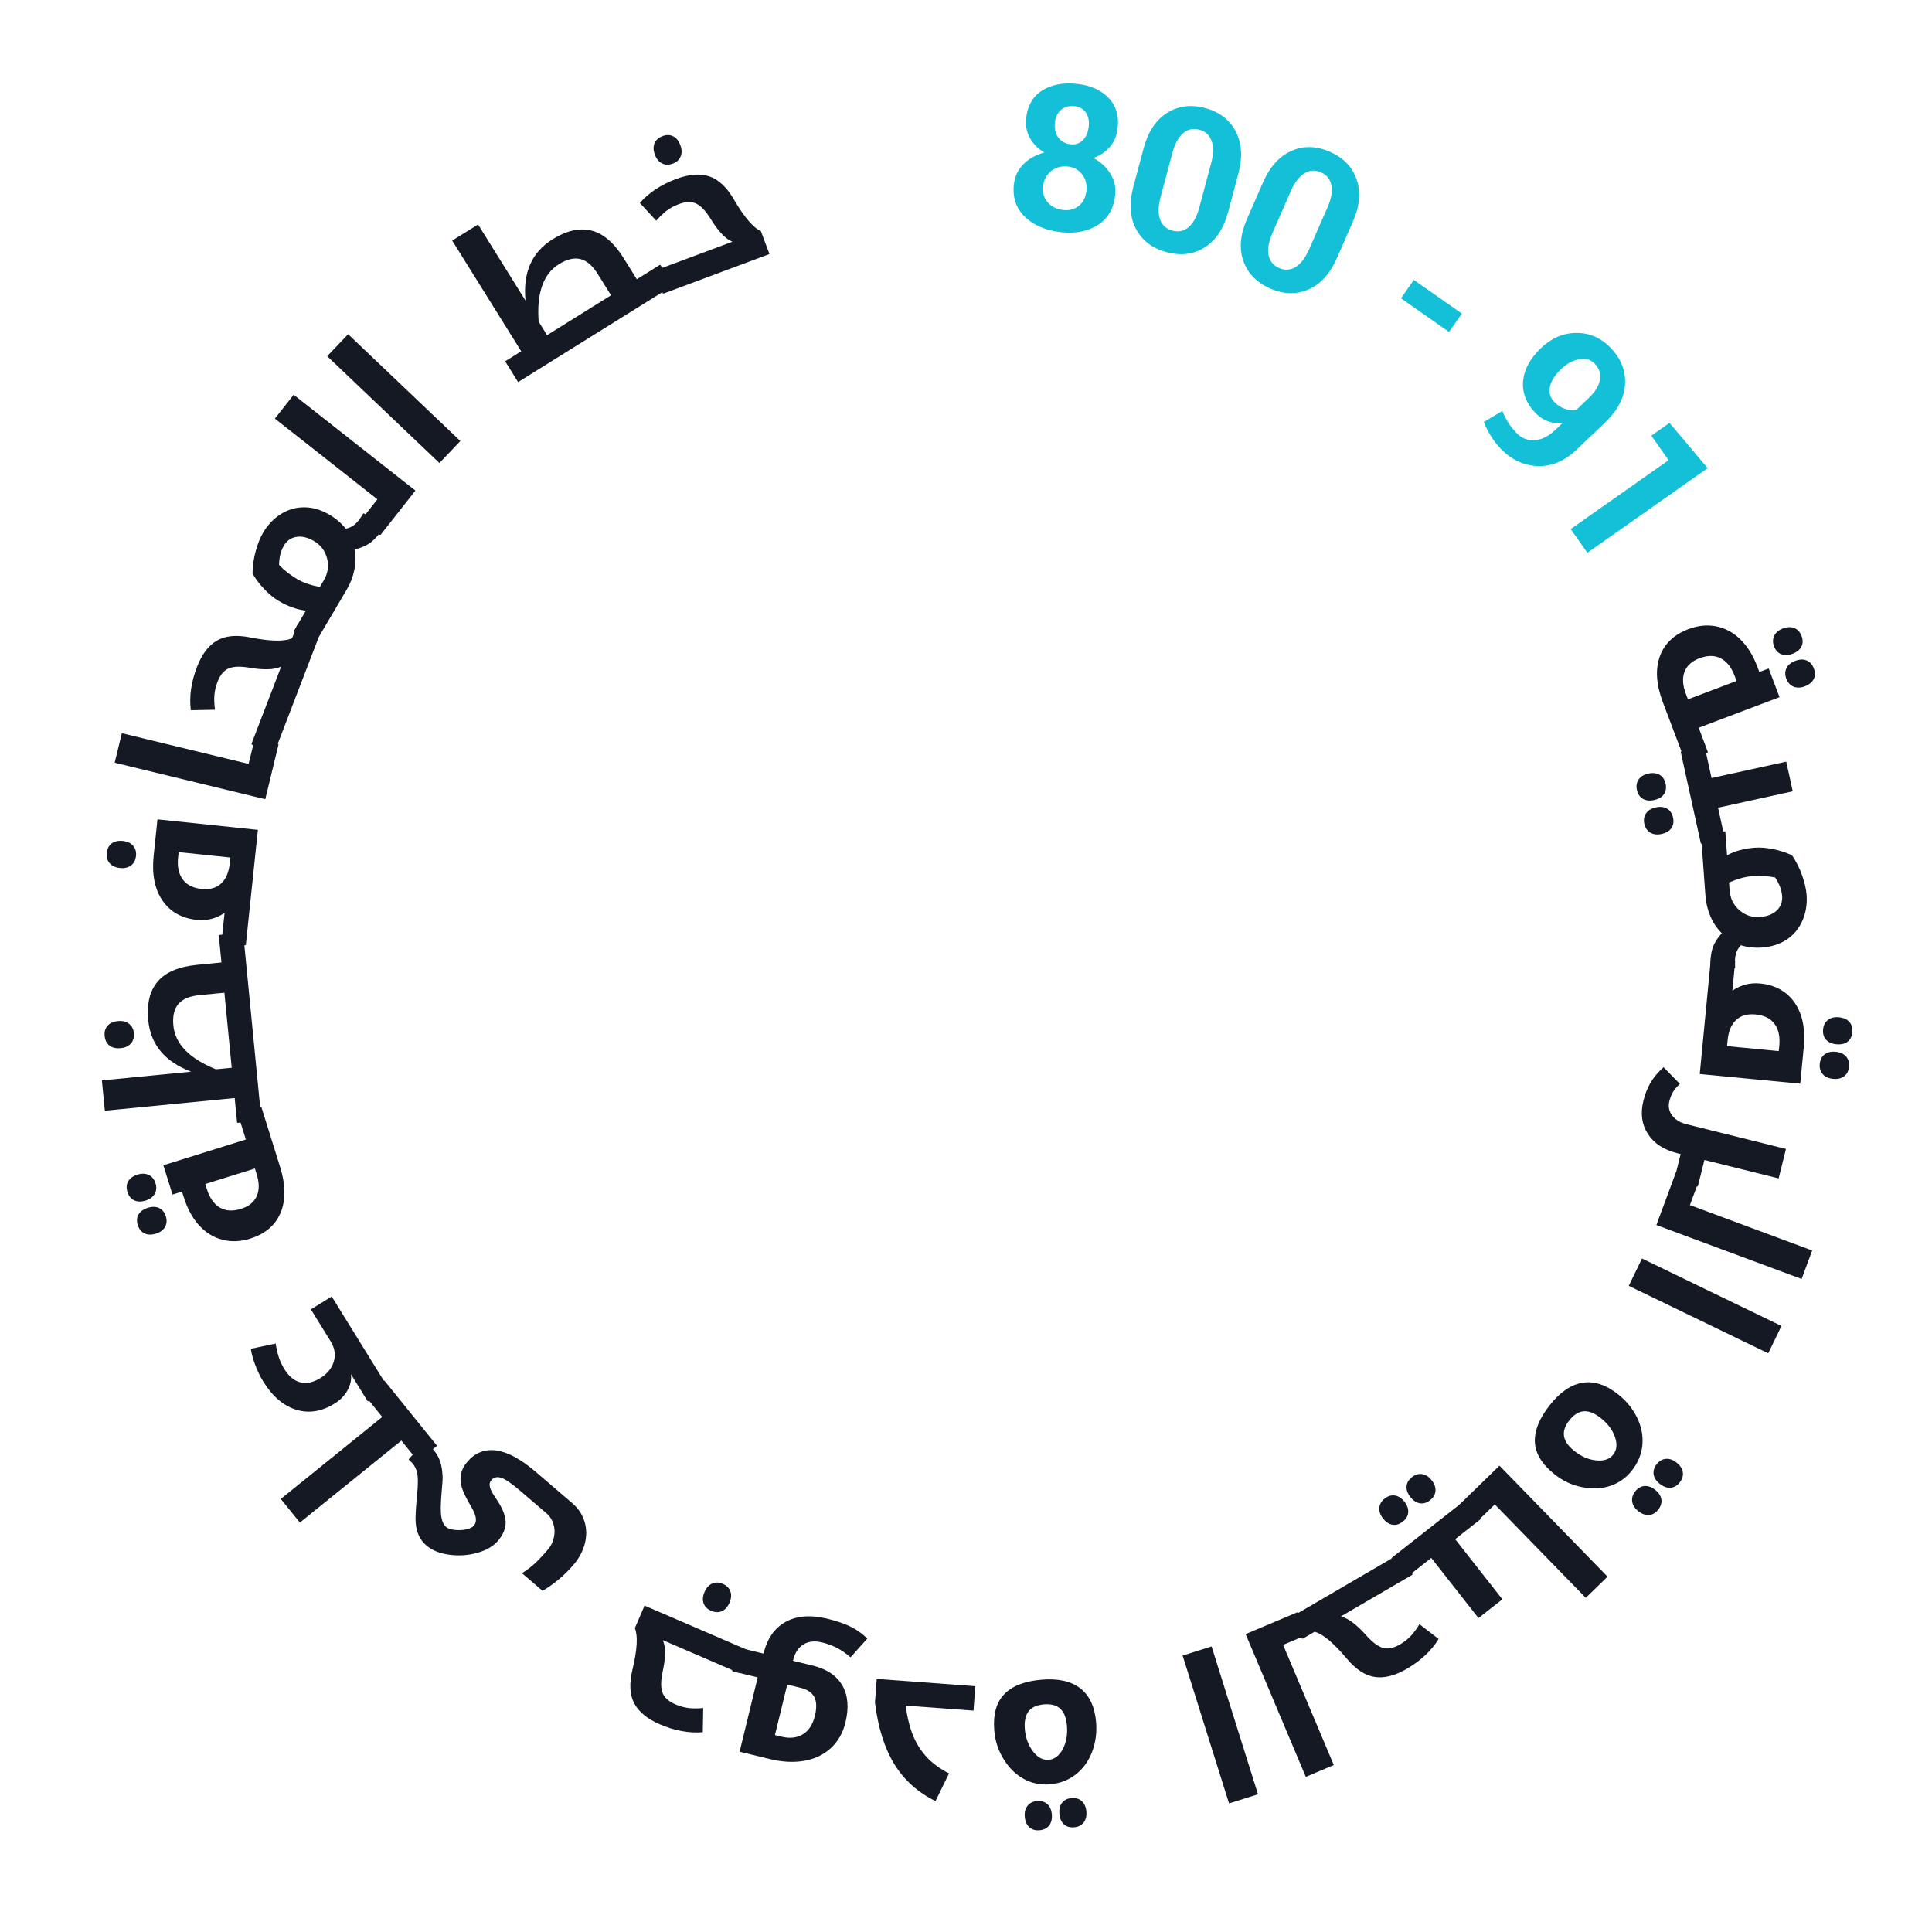 <?xml version="1.0" encoding="utf-8"?>
<!-- Generator: Adobe Illustrator 24.0.2, SVG Export Plug-In . SVG Version: 6.00 Build 0)  -->
<svg version="1.1" baseProfile="tiny" id="Layer_1" xmlns="http://www.w3.org/2000/svg" xmlns:xlink="http://www.w3.org/1999/xlink"
	 x="0px" y="0px" viewBox="0 0 180 180" xml:space="preserve">
<g>
	<path fill="#13C0D7" d="M104.13,11.959c-0.073,0.664-0.311,1.233-0.712,1.708s-0.919,0.824-1.553,1.046
		c0.697,0.382,1.23,0.878,1.599,1.489c0.368,0.61,0.512,1.278,0.432,2.003c-0.138,1.242-0.676,2.16-1.616,2.756
		c-0.94,0.596-2.084,0.819-3.43,0.67c-1.408-0.156-2.525-0.63-3.353-1.421s-1.172-1.808-1.034-3.05
		c0.08-0.725,0.374-1.345,0.882-1.857c0.508-0.513,1.16-0.878,1.956-1.095c-0.602-0.359-1.054-0.815-1.356-1.368
		s-0.417-1.162-0.344-1.826c0.131-1.18,0.634-2.044,1.51-2.591c0.876-0.547,1.959-0.749,3.25-0.606
		c1.235,0.137,2.205,0.566,2.909,1.289C103.974,9.827,104.261,10.778,104.13,11.959z M101.218,17.778
		c0.065-0.596-0.066-1.107-0.396-1.533c-0.329-0.425-0.768-0.668-1.314-0.729c-0.603-0.067-1.125,0.07-1.566,0.41
		c-0.442,0.34-0.696,0.809-0.763,1.405c-0.067,0.608,0.077,1.116,0.434,1.522c0.356,0.407,0.845,0.645,1.466,0.713
		c0.553,0.061,1.031-0.069,1.434-0.392C100.915,18.852,101.15,18.387,101.218,17.778z M101.434,11.782
		c0.059-0.529-0.033-0.964-0.275-1.305c-0.242-0.341-0.585-0.536-1.027-0.585c-0.505-0.056-0.924,0.052-1.259,0.323
		s-0.532,0.677-0.592,1.218c-0.061,0.547,0.044,1.005,0.314,1.375c0.27,0.369,0.657,0.582,1.161,0.637
		c0.442,0.049,0.817-0.078,1.125-0.379C101.188,12.762,101.372,12.335,101.434,11.782z"/>
	<path fill="#13C0D7" d="M114.418,19.761c-0.409,1.53-1.132,2.624-2.169,3.281c-1.037,0.658-2.218,0.809-3.545,0.455
		c-1.338-0.358-2.294-1.081-2.867-2.168c-0.574-1.088-0.656-2.397-0.247-3.926l0.96-3.594c0.407-1.523,1.13-2.617,2.169-3.281
		c1.038-0.664,2.224-0.817,3.557-0.461c1.326,0.354,2.276,1.079,2.852,2.174s0.658,2.404,0.251,3.928L114.418,19.761z
		 M112.842,15.201c0.224-0.836,0.237-1.527,0.041-2.073c-0.197-0.546-0.579-0.895-1.146-1.046c-0.574-0.153-1.079-0.042-1.516,0.334
		c-0.437,0.376-0.767,0.983-0.99,1.819l-1.1,4.114c-0.229,0.854-0.246,1.553-0.051,2.094c0.194,0.542,0.581,0.89,1.161,1.045
		c0.567,0.152,1.069,0.041,1.505-0.332c0.436-0.374,0.768-0.987,0.996-1.842L112.842,15.201z"/>
	<path fill="#13C0D7" d="M124.556,24.05c-0.636,1.45-1.516,2.422-2.641,2.915c-1.124,0.493-2.315,0.464-3.572-0.087
		c-1.27-0.556-2.104-1.415-2.507-2.578c-0.402-1.162-0.285-2.468,0.351-3.918l1.493-3.407c0.633-1.444,1.514-2.416,2.641-2.915
		c1.126-0.499,2.321-0.471,3.585,0.083c1.257,0.551,2.087,1.411,2.49,2.581c0.402,1.169,0.287,2.476-0.347,3.92L124.556,24.05z
		 M123.688,19.304c0.348-0.793,0.465-1.474,0.354-2.043c-0.112-0.569-0.437-0.972-0.975-1.208c-0.544-0.238-1.061-0.205-1.549,0.101
		c-0.488,0.306-0.907,0.855-1.255,1.648l-1.709,3.9c-0.355,0.81-0.478,1.498-0.367,2.063s0.439,0.968,0.989,1.209
		c0.538,0.236,1.051,0.202,1.538-0.101c0.487-0.303,0.908-0.86,1.264-1.67L123.688,19.304z"/>
	<path fill="#13C0D7" d="M135.004,30.927l-4.476-3.135l1.197-1.71l4.476,3.135L135.004,30.927z"/>
	<path fill="#13C0D7" d="M141.297,40.348c0.461,0.483,1.021,0.705,1.681,0.665s1.315-0.372,1.969-0.995l0.63-0.603
		c-0.491,0.05-0.951-0.006-1.38-0.169c-0.43-0.163-0.809-0.417-1.138-0.761c-0.868-0.908-1.253-1.902-1.156-2.982
		s0.652-2.105,1.668-3.076c0.979-0.936,2.083-1.405,3.313-1.408c1.229-0.002,2.299,0.472,3.209,1.425
		c0.94,0.984,1.376,2.103,1.309,3.356c-0.068,1.254-0.688,2.441-1.859,3.56l-2.629,2.513c-1.127,1.077-2.346,1.593-3.654,1.547
		c-1.31-0.045-2.464-0.59-3.464-1.637c-0.324-0.34-0.622-0.725-0.892-1.156c-0.271-0.43-0.49-0.869-0.659-1.314l1.729-1.024
		c0.153,0.393,0.331,0.749,0.534,1.069C140.708,39.679,140.972,40.009,141.297,40.348z M144.808,37.443
		c0.304,0.317,0.636,0.535,0.996,0.653c0.36,0.117,0.718,0.143,1.074,0.077l1.14-1.089c0.613-0.585,0.962-1.158,1.047-1.719
		c0.085-0.56-0.073-1.05-0.476-1.471c-0.376-0.394-0.861-0.537-1.456-0.43c-0.596,0.107-1.159,0.415-1.691,0.923
		c-0.559,0.534-0.903,1.073-1.034,1.617S144.41,37.027,144.808,37.443z"/>
	<path fill="#13C0D7" d="M147.89,51.499l-1.553-2.208l9.121-6.415l-1.606-2.284l1.692-1.19l3.555,4.215L147.89,51.499z"/>
	<path fill="#141923" d="M159.104,70.024c0.022,0.058,0.01,0.096-0.036,0.113l-1.979,0.749c-0.058,0.022-0.098,0.004-0.119-0.054
		l-2.039-5.388c-0.622-1.643-0.722-3.063-0.299-4.262s1.32-2.057,2.691-2.575c0.873-0.331,1.727-0.416,2.562-0.255
		c0.834,0.161,1.582,0.56,2.244,1.199c0.661,0.639,1.195,1.494,1.6,2.564l0.188,0.495l0.867-0.329l1.012,2.672l-7.531,2.85
		L159.104,70.024z M157.263,65.156l4.529-1.714l-0.177-0.469c-0.307-0.81-0.742-1.357-1.307-1.643s-1.223-0.286-1.975-0.002
		c-0.706,0.267-1.168,0.687-1.389,1.26c-0.22,0.572-0.177,1.261,0.127,2.064L157.263,65.156z M165.287,60.225
		c-0.139-0.364-0.134-0.697,0.014-0.998c0.147-0.3,0.418-0.525,0.812-0.674c0.399-0.151,0.753-0.165,1.062-0.04
		c0.309,0.125,0.532,0.372,0.673,0.742c0.138,0.365,0.133,0.693-0.014,0.987c-0.146,0.293-0.423,0.517-0.827,0.67
		c-0.405,0.153-0.76,0.165-1.063,0.035C165.639,60.82,165.42,60.578,165.287,60.225z M166.43,63.245
		c-0.139-0.364-0.134-0.697,0.014-0.998c0.147-0.3,0.418-0.525,0.812-0.674c0.399-0.151,0.753-0.165,1.062-0.04
		c0.309,0.125,0.532,0.372,0.673,0.742c0.14,0.37,0.135,0.703-0.015,0.998s-0.424,0.518-0.823,0.668
		c-0.394,0.149-0.745,0.158-1.056,0.028S166.563,63.598,166.43,63.245z"/>
	<path fill="#141923" d="M152.508,73.607c-0.084-0.38-0.031-0.709,0.158-0.985s0.49-0.459,0.9-0.549
		c0.417-0.091,0.769-0.053,1.056,0.115s0.474,0.445,0.559,0.832c0.083,0.38,0.031,0.706-0.156,0.975
		c-0.188,0.27-0.493,0.45-0.916,0.543c-0.423,0.093-0.775,0.053-1.057-0.119C152.77,74.246,152.588,73.975,152.508,73.607z
		 M153.2,76.761c-0.084-0.381-0.03-0.709,0.159-0.985s0.489-0.459,0.9-0.549c0.417-0.091,0.769-0.053,1.056,0.115
		s0.473,0.445,0.558,0.832c0.085,0.386,0.032,0.715-0.158,0.985c-0.191,0.27-0.495,0.451-0.912,0.542
		c-0.41,0.09-0.76,0.048-1.049-0.125C153.466,77.4,153.281,77.129,153.2,76.761z M156.602,70.105c-0.014-0.06,0.01-0.097,0.07-0.11
		l2.066-0.454c0.048-0.01,0.079,0.015,0.092,0.075l0.631,2.873l6.959-1.529l0.607,2.764l-6.959,1.529l0.613,2.791
		c0.014,0.06-0.004,0.096-0.053,0.106l-2.065,0.454c-0.061,0.014-0.098-0.01-0.11-0.07L156.602,70.105z"/>
	<path fill="#141923" d="M160.906,79.677c0.752-0.396,1.61-0.628,2.572-0.698c0.549-0.04,1.147,0.01,1.797,0.149
		c0.648,0.139,1.211,0.327,1.688,0.566c0.396,0.585,0.711,1.215,0.946,1.889c0.234,0.674,0.371,1.271,0.408,1.789
		c0.063,0.863-0.065,1.662-0.384,2.395c-0.319,0.733-0.803,1.318-1.449,1.756c-0.647,0.438-1.419,0.688-2.313,0.753
		c-0.691,0.05-1.351-0.02-1.979-0.21c-0.23,0.246-0.386,0.52-0.466,0.82c-0.081,0.3-0.104,0.673-0.072,1.117l0.007,0.102
		c0.005,0.062-0.018,0.094-0.067,0.098l-2.109,0.153c-0.062,0.004-0.095-0.024-0.1-0.086l-0.007-0.102
		c-0.049-0.666,0.004-1.251,0.156-1.755c0.152-0.504,0.447-0.992,0.885-1.464c-0.455-0.451-0.811-0.98-1.069-1.587
		c-0.258-0.608-0.41-1.242-0.458-1.901l-0.418-5.756c-0.004-0.062,0.024-0.095,0.086-0.099l2.109-0.153
		c0.05-0.003,0.076,0.025,0.081,0.087L160.906,79.677z M163.271,81.626c-0.642,0.046-1.368,0.245-2.18,0.595l0.052,0.712
		c0.055,0.765,0.357,1.387,0.907,1.864c0.549,0.478,1.188,0.691,1.916,0.638c0.672-0.049,1.195-0.251,1.569-0.607
		c0.374-0.356,0.542-0.805,0.502-1.348c-0.041-0.567-0.26-1.144-0.655-1.729C164.702,81.615,163.998,81.573,163.271,81.626z"/>
	<path fill="#141923" d="M161.401,92.302c0.779-0.54,1.64-0.766,2.582-0.675c1.409,0.137,2.481,0.73,3.216,1.783
		c0.734,1.052,1.018,2.446,0.851,4.183l-0.325,3.371l-9.363-0.902l1.029-10.685c0.006-0.062,0.04-0.089,0.102-0.083l2.105,0.203
		c0.049,0.004,0.07,0.038,0.064,0.099L161.401,92.302z M160.904,97.464l4.82,0.465l0.048-0.499c0.082-0.85-0.065-1.529-0.442-2.037
		c-0.376-0.509-0.968-0.802-1.774-0.88c-0.751-0.072-1.352,0.099-1.801,0.512c-0.45,0.413-0.717,1.048-0.799,1.904L160.904,97.464z
		 M169.542,99.126c0.038-0.389,0.188-0.684,0.454-0.889s0.607-0.287,1.025-0.246c0.425,0.041,0.748,0.186,0.97,0.434
		s0.313,0.57,0.275,0.963c-0.038,0.395-0.189,0.691-0.454,0.889c-0.265,0.199-0.608,0.277-1.033,0.236
		c-0.419-0.041-0.739-0.188-0.96-0.441C169.599,99.816,169.506,99.501,169.542,99.126z M169.853,95.912
		c0.037-0.388,0.188-0.685,0.453-0.889c0.266-0.204,0.607-0.286,1.025-0.246c0.425,0.041,0.748,0.186,0.97,0.434
		s0.313,0.569,0.275,0.964c-0.037,0.388-0.187,0.681-0.448,0.879c-0.262,0.199-0.607,0.277-1.038,0.236
		c-0.432-0.042-0.755-0.188-0.97-0.439C169.905,96.601,169.815,96.287,169.853,95.912z"/>
	<path fill="#141923" d="M158.202,110.466c-0.015,0.06-0.046,0.084-0.094,0.072l-2.053-0.511c-0.061-0.015-0.083-0.053-0.068-0.112
		l0.596-2.395l-0.297-0.074c-1.267-0.314-2.185-0.914-2.756-1.799c-0.57-0.884-0.71-1.911-0.419-3.082
		c0.156-0.63,0.375-1.189,0.656-1.677c0.28-0.488,0.688-0.975,1.223-1.46l1.517,1.553c-0.284,0.273-0.497,0.525-0.637,0.755
		s-0.253,0.519-0.34,0.866c-0.122,0.492-0.033,0.936,0.268,1.329c0.3,0.393,0.735,0.66,1.306,0.802l9.292,2.311l-0.683,2.745
		l-6.915-1.719L158.202,110.466z"/>
	<path fill="#141923" d="M156.132,109.254c0.021-0.058,0.062-0.076,0.119-0.055l1.983,0.736c0.046,0.018,0.059,0.055,0.037,0.113
		l-0.827,2.226l11.393,4.231l-0.984,2.653l-13.532-5.026L156.132,109.254z"/>
	<path fill="#141923" d="M165.975,123.537l-1.232,2.548l-12.995-6.287l1.232-2.547L165.975,123.537z"/>
	<path fill="#141923" d="M144.392,130.911c0.958-1.214,1.975-1.908,3.051-2.083s2.18,0.184,3.311,1.077
		c0.771,0.609,1.361,1.332,1.768,2.17c0.407,0.837,0.571,1.687,0.495,2.547c-0.077,0.861-0.405,1.658-0.984,2.392
		c-0.532,0.675-1.197,1.147-1.993,1.417s-1.667,0.313-2.613,0.129s-1.804-0.578-2.57-1.184c-1.18-0.932-1.797-1.932-1.853-2.999
		C142.947,133.309,143.41,132.154,144.392,130.911z M146.216,132.328c-0.414,0.523-0.58,1.021-0.498,1.491
		c0.082,0.471,0.406,0.93,0.975,1.379c0.641,0.506,1.317,0.794,2.03,0.864c0.713,0.069,1.238-0.108,1.575-0.536
		c0.337-0.427,0.393-0.972,0.168-1.635c-0.226-0.662-0.671-1.256-1.336-1.781c-0.573-0.452-1.099-0.66-1.576-0.624
		C147.076,131.524,146.63,131.804,146.216,132.328z M152.346,138.952c0.241-0.307,0.528-0.474,0.862-0.502
		c0.333-0.027,0.665,0.089,0.995,0.349c0.335,0.265,0.528,0.562,0.58,0.89c0.053,0.329-0.044,0.648-0.29,0.959
		c-0.245,0.311-0.532,0.478-0.862,0.501s-0.662-0.097-0.997-0.361c-0.33-0.261-0.519-0.558-0.567-0.891
		C152.019,139.563,152.111,139.248,152.346,138.952z M154.346,136.418c0.242-0.306,0.529-0.474,0.862-0.501
		c0.334-0.028,0.666,0.088,0.996,0.349c0.335,0.264,0.528,0.561,0.58,0.89c0.052,0.328-0.045,0.647-0.29,0.958
		c-0.241,0.307-0.526,0.472-0.854,0.497s-0.66-0.097-1-0.364c-0.34-0.269-0.532-0.566-0.578-0.894
		C154.018,137.026,154.112,136.714,154.346,136.418z"/>
	<path fill="#141923" d="M137.564,141.817c-0.044,0.043-0.084,0.047-0.118,0.012l-1.476-1.516c-0.043-0.045-0.042-0.089,0.002-0.132
		l3.729-3.63l10.069,10.343l-2.027,1.974l-8.478-8.708L137.564,141.817z"/>
	<path fill="#141923" d="M129.003,139.618c0.307-0.24,0.626-0.335,0.956-0.284c0.331,0.051,0.626,0.241,0.886,0.572
		c0.264,0.335,0.383,0.669,0.355,1.001c-0.026,0.331-0.195,0.619-0.507,0.863c-0.312,0.245-0.63,0.34-0.956,0.285
		s-0.62-0.25-0.884-0.585c-0.26-0.331-0.374-0.664-0.343-1C128.542,140.135,128.707,139.851,129.003,139.618z M136.476,139.789
		c0.048-0.038,0.092-0.032,0.13,0.016l1.307,1.664c0.03,0.039,0.021,0.077-0.027,0.115l-2.313,1.816l4.4,5.604l-2.226,1.748
		l-4.4-5.604l-2.248,1.765c-0.048,0.038-0.088,0.038-0.118-0.001l-1.307-1.664c-0.038-0.049-0.033-0.092,0.016-0.13L136.476,139.789
		z M131.542,137.623c0.307-0.24,0.626-0.335,0.956-0.284c0.331,0.051,0.627,0.241,0.887,0.572c0.263,0.336,0.382,0.669,0.354,1.001
		c-0.026,0.331-0.195,0.619-0.507,0.864c-0.307,0.24-0.621,0.335-0.945,0.282c-0.324-0.052-0.62-0.248-0.888-0.589
		c-0.267-0.341-0.384-0.675-0.352-1.004C131.081,138.138,131.246,137.857,131.542,137.623z"/>
	<path fill="#141923" d="M130.4,144.766c0.054-0.031,0.096-0.02,0.127,0.033l1.065,1.828c0.025,0.042,0.011,0.079-0.043,0.11
		l-6.628,3.864c0.67,0.154,1.46,0.742,2.371,1.765c0.58,0.65,1.102,1.038,1.565,1.165c0.465,0.127,0.987,0.021,1.57-0.319
		c0.385-0.225,0.717-0.482,0.997-0.775c0.281-0.292,0.555-0.663,0.822-1.112l1.789,1.373c-0.673,1.094-1.663,2.022-2.972,2.785
		c-1.096,0.639-2.091,0.89-2.987,0.754c-0.896-0.137-1.769-0.713-2.618-1.728c-1.233-1.465-2.228-2.292-2.982-2.481l-1.065,0.621
		c-0.059,0.034-0.101,0.03-0.126-0.013l-1.065-1.827c-0.031-0.053-0.018-0.097,0.042-0.131L130.4,144.766z"/>
	<path fill="#141923" d="M120.848,150.223c0.057-0.023,0.097-0.008,0.121,0.05l0.821,1.949c0.02,0.045,0.001,0.08-0.057,0.104
		l-2.188,0.922l4.722,11.199l-2.607,1.099l-5.607-13.301L120.848,150.223z"/>
	<path fill="#141923" d="M117.205,167.17l-2.699,0.848l-4.324-13.773l2.699-0.848L117.205,167.17z"/>
	<path fill="#141923" d="M97.034,156.494c1.54-0.132,2.742,0.134,3.606,0.799c0.863,0.665,1.357,1.715,1.48,3.151
		c0.083,0.979-0.041,1.904-0.373,2.773c-0.332,0.87-0.838,1.571-1.519,2.104s-1.486,0.84-2.417,0.919
		c-0.856,0.073-1.656-0.088-2.397-0.483c-0.741-0.396-1.369-1.002-1.883-1.817c-0.514-0.816-0.813-1.711-0.896-2.685
		c-0.128-1.497,0.179-2.632,0.919-3.402C94.297,157.081,95.456,156.628,97.034,156.494z M96.614,167.796
		c0.388-0.033,0.706,0.062,0.955,0.285c0.249,0.225,0.392,0.546,0.428,0.965c0.036,0.425-0.048,0.769-0.252,1.032
		c-0.204,0.262-0.503,0.41-0.897,0.444c-0.395,0.033-0.713-0.062-0.956-0.286c-0.242-0.225-0.382-0.549-0.418-0.975
		c-0.036-0.419,0.051-0.76,0.261-1.023C95.945,167.976,96.238,167.828,96.614,167.796z M97.249,158.793
		c-0.665,0.057-1.142,0.276-1.429,0.657c-0.287,0.382-0.399,0.934-0.338,1.654c0.069,0.813,0.323,1.504,0.76,2.072
		c0.437,0.567,0.926,0.828,1.468,0.782c0.542-0.047,0.978-0.379,1.307-0.997s0.457-1.349,0.385-2.193
		c-0.062-0.727-0.27-1.252-0.623-1.576C98.425,158.869,97.915,158.737,97.249,158.793z M99.831,167.521
		c0.388-0.033,0.706,0.062,0.955,0.285c0.249,0.225,0.392,0.546,0.428,0.965c0.036,0.425-0.048,0.769-0.252,1.032
		c-0.204,0.262-0.503,0.41-0.897,0.444c-0.389,0.033-0.704-0.061-0.946-0.282s-0.382-0.548-0.419-0.979
		c-0.037-0.431,0.049-0.775,0.256-1.032C99.163,167.697,99.455,167.553,99.831,167.521z"/>
	<path fill="#141923" d="M90.7,159.374l-6.329-0.466c0.173,1.185,0.42,2.15,0.74,2.896s0.75,1.4,1.288,1.965
		c0.539,0.563,1.211,1.049,2.019,1.455l-1.26,2.577c-1.64-0.803-2.918-1.95-3.835-3.44c-0.917-1.491-1.518-3.404-1.805-5.738
		l0.163-2.202l9.187,0.678L90.7,159.374z"/>
	<path fill="#141923" d="M68.288,155.718c-0.06-0.015-0.084-0.046-0.073-0.094l0.5-2.056c0.015-0.06,0.052-0.083,0.112-0.068
		l2.308,0.562c0.342-1.406,1.033-2.394,2.072-2.962c1.039-0.568,2.333-0.664,3.884-0.287c0.835,0.203,1.542,0.443,2.121,0.721
		c0.579,0.278,1.109,0.653,1.592,1.128l-1.562,1.749c-0.436-0.38-0.863-0.676-1.283-0.89c-0.419-0.213-0.869-0.378-1.35-0.495
		c-0.697-0.17-1.282-0.109-1.753,0.18c-0.472,0.29-0.789,0.768-0.951,1.435l-0.022,0.091l1.83,0.445
		c1.316,0.319,2.238,0.938,2.766,1.856c0.528,0.917,0.625,2.064,0.29,3.44c-0.237,0.974-0.688,1.77-1.354,2.387
		c-0.666,0.618-1.491,1.015-2.476,1.188c-0.984,0.175-2.06,0.12-3.226-0.164l-2.804-0.682l1.684-6.923L68.288,155.718z
		 M73.345,156.949l-1.145,4.705l0.595,0.145c0.788,0.191,1.456,0.119,2.006-0.219c0.55-0.337,0.923-0.911,1.121-1.723
		c0.18-0.739,0.162-1.319-0.054-1.741s-0.633-0.708-1.252-0.858L73.345,156.949z"/>
	<path fill="#141923" d="M69.695,153.749c0.057,0.024,0.073,0.064,0.049,0.121l-0.837,1.942c-0.02,0.046-0.058,0.057-0.115,0.032
		l-7.028-3.03l-0.007,0.017c0.278,0.605,0.271,1.582-0.021,2.931c-0.179,0.853-0.182,1.503-0.008,1.952
		c0.174,0.448,0.57,0.807,1.189,1.073c0.409,0.176,0.814,0.29,1.216,0.343c0.402,0.052,0.863,0.052,1.384,0l-0.042,2.255
		c-1.279,0.108-2.615-0.137-4.006-0.737c-1.164-0.502-1.958-1.153-2.38-1.955c-0.422-0.802-0.477-1.846-0.165-3.133
		c0.446-1.861,0.521-3.152,0.225-3.873l0.904-2.096L69.695,153.749z M67.333,147.558c0.363,0.157,0.602,0.393,0.715,0.707
		c0.113,0.315,0.087,0.666-0.08,1.052c-0.169,0.393-0.405,0.656-0.709,0.791s-0.641,0.123-1.01-0.036
		c-0.352-0.152-0.584-0.384-0.696-0.694s-0.082-0.665,0.089-1.063c0.167-0.387,0.404-0.646,0.714-0.778
		C66.667,147.404,66.992,147.411,67.333,147.558z"/>
	<path fill="#141923" d="M39.692,134.379c0.517,0.443,0.895,0.894,1.134,1.351c0.239,0.458,0.376,1.061,0.412,1.808
		c0.011,0.196-0.023,0.729-0.101,1.6c-0.088,1.024-0.094,1.754-0.019,2.189c0.075,0.435,0.228,0.751,0.458,0.948
		c0.155,0.133,0.418,0.22,0.79,0.262c0.372,0.042,0.728,0.025,1.069-0.049c0.341-0.075,0.576-0.188,0.704-0.338
		c0.169-0.197,0.233-0.439,0.191-0.729c-0.042-0.288-0.191-0.648-0.448-1.08c-0.438-0.734-0.723-1.321-0.856-1.761
		c-0.132-0.439-0.158-0.855-0.077-1.25s0.277-0.772,0.587-1.135c0.729-0.85,1.628-1.203,2.698-1.06s2.298,0.81,3.684,1.997
		l3.402,2.916c0.55,0.471,0.928,1.037,1.134,1.699c0.207,0.661,0.218,1.35,0.034,2.063c-0.184,0.713-0.546,1.385-1.085,2.014
		c-0.805,0.939-1.757,1.736-2.855,2.392l-1.916-1.643c0.464-0.294,0.869-0.604,1.215-0.926c0.346-0.322,0.749-0.752,1.207-1.287
		c0.282-0.328,0.468-0.709,0.557-1.142s0.072-0.847-0.053-1.242c-0.125-0.396-0.331-0.718-0.617-0.963l-2.494-2.138
		c-0.78-0.668-1.362-1.064-1.747-1.191c-0.385-0.126-0.696-0.05-0.933,0.227c-0.141,0.165-0.182,0.372-0.124,0.621
		c0.059,0.251,0.222,0.571,0.489,0.963c0.63,0.899,0.957,1.654,0.977,2.268c0.021,0.612-0.218,1.209-0.717,1.792
		c-0.431,0.502-1.064,0.873-1.901,1.113s-1.706,0.301-2.608,0.185c-0.901-0.117-1.618-0.403-2.148-0.858
		c-0.31-0.266-0.545-0.571-0.706-0.916c-0.16-0.345-0.26-0.744-0.299-1.197c-0.039-0.453,0.004-1.318,0.129-2.596
		c0.102-1.013,0.098-1.728-0.014-2.145c-0.111-0.417-0.324-0.76-0.638-1.029l-0.071-0.061c-0.051-0.044-0.061-0.085-0.029-0.123
		l1.376-1.605c0.04-0.047,0.086-0.049,0.138-0.004L39.692,134.379z"/>
	<path fill="#141923" d="M40.662,134.629c0.039,0.048,0.035,0.092-0.014,0.13l-1.646,1.33c-0.039,0.03-0.077,0.022-0.116-0.026
		l-1.493-1.847l-9.454,7.637l-1.778-2.201l9.454-7.637l-1.551-1.92c-0.039-0.048-0.039-0.088,0-0.119l1.646-1.329
		c0.048-0.039,0.092-0.034,0.13,0.014L40.662,134.629z"/>
	<path fill="#141923" d="M36.17,129.307c0.032,0.053,0.022,0.095-0.03,0.128l-1.799,1.111c-0.042,0.026-0.08,0.013-0.112-0.04
		l-1.536-2.485c0.068,0.51-0.038,1.016-0.318,1.516c-0.28,0.5-0.68,0.911-1.201,1.233c-1.21,0.747-2.408,0.937-3.592,0.567
		c-1.185-0.37-2.205-1.246-3.06-2.63c-0.292-0.474-0.546-1.002-0.762-1.586c-0.215-0.583-0.344-1.068-0.387-1.456l2.313-0.492
		c0.078,0.526,0.182,0.975,0.313,1.345c0.13,0.37,0.3,0.724,0.508,1.061c0.41,0.663,0.903,1.066,1.48,1.212
		c0.577,0.146,1.196,0.013,1.859-0.396c0.652-0.403,1.071-0.92,1.256-1.551c0.185-0.63,0.082-1.261-0.308-1.893l-1.829-2.959
		l1.941-1.2L36.17,129.307z"/>
	<path fill="#141923" d="M14.487,110.234c0.116,0.372,0.092,0.703-0.073,0.994c-0.165,0.292-0.448,0.5-0.85,0.625
		c-0.407,0.128-0.761,0.12-1.062-0.022c-0.301-0.143-0.51-0.403-0.628-0.781c-0.118-0.378-0.093-0.709,0.073-0.995
		c0.167-0.285,0.454-0.491,0.861-0.618c0.401-0.126,0.753-0.114,1.056,0.034S14.375,109.873,14.487,110.234z M15.449,113.315
		c0.116,0.372,0.092,0.704-0.073,0.995c-0.165,0.291-0.448,0.5-0.85,0.625c-0.407,0.127-0.761,0.119-1.062-0.023
		c-0.3-0.143-0.51-0.402-0.628-0.78c-0.116-0.372-0.092-0.7,0.072-0.984c0.164-0.285,0.453-0.491,0.866-0.62
		c0.413-0.13,0.768-0.12,1.063,0.027S15.337,112.955,15.449,113.315z M22.199,103.899c-0.019-0.06-0.004-0.097,0.043-0.111
		l2.019-0.63c0.059-0.019,0.098,0.002,0.116,0.061l1.718,5.499c0.523,1.677,0.539,3.101,0.046,4.272
		c-0.493,1.171-1.438,1.975-2.838,2.412c-0.891,0.278-1.749,0.313-2.572,0.104c-0.823-0.21-1.546-0.652-2.169-1.33
		c-0.623-0.677-1.105-1.562-1.446-2.653l-0.158-0.505l-0.886,0.276l-0.852-2.728l7.687-2.4L22.199,103.899z M23.75,108.867
		l-4.623,1.443l0.149,0.479c0.258,0.826,0.661,1.399,1.207,1.718s1.204,0.357,1.971,0.118c0.72-0.226,1.207-0.617,1.46-1.176
		c0.253-0.559,0.252-1.248-0.004-2.068L23.75,108.867z"/>
	<path fill="#141923" d="M24.352,104.306c0.006,0.061-0.021,0.095-0.083,0.101l-2.105,0.206c-0.049,0.005-0.077-0.024-0.083-0.086
		l-0.217-2.225l-12.096,1.18l-0.276-2.825l8.319-0.812c-2.445-0.924-3.778-2.518-4-4.783c-0.151-1.545,0.144-2.752,0.882-3.619
		c0.739-0.867,1.961-1.384,3.666-1.551l2.271-0.222l-0.241-2.465c-0.006-0.061,0.016-0.095,0.065-0.099l2.105-0.206
		c0.062-0.006,0.095,0.022,0.101,0.083L24.352,104.306z M12.473,96.245c0.038,0.395-0.053,0.717-0.274,0.969
		c-0.221,0.251-0.541,0.397-0.959,0.438c-0.425,0.041-0.77-0.038-1.035-0.239s-0.417-0.502-0.456-0.902
		c-0.037-0.382,0.053-0.696,0.271-0.944s0.542-0.394,0.974-0.436c0.418-0.041,0.761,0.043,1.026,0.25S12.437,95.876,12.473,96.245z
		 M20.906,92.487l-2.327,0.227c-0.917,0.09-1.572,0.366-1.965,0.83c-0.393,0.465-0.546,1.137-0.46,2.017
		c0.166,1.699,1.485,3.053,3.957,4.061l1.477-0.144L20.906,92.487z"/>
	<path fill="#141923" d="M12.672,79.737c-0.041,0.394-0.195,0.692-0.462,0.894c-0.267,0.203-0.609,0.282-1.028,0.238
		c-0.424-0.044-0.746-0.191-0.966-0.442c-0.219-0.25-0.308-0.575-0.266-0.975c0.04-0.381,0.191-0.671,0.455-0.871
		c0.263-0.199,0.61-0.276,1.041-0.231c0.418,0.044,0.737,0.194,0.956,0.45C12.621,79.056,12.711,79.368,12.672,79.737z
		 M20.922,85.051c-0.784,0.534-1.646,0.751-2.587,0.653c-1.409-0.148-2.476-0.75-3.202-1.81c-0.725-1.058-0.997-2.455-0.815-4.189
		l0.353-3.368l9.356,0.98l-1.118,10.675c-0.006,0.062-0.04,0.089-0.102,0.083l-2.104-0.22c-0.049-0.005-0.071-0.039-0.064-0.1
		L20.922,85.051z M21.462,79.893l-4.816-0.504l-0.052,0.498c-0.089,0.849,0.053,1.529,0.425,2.041
		c0.373,0.512,0.961,0.81,1.767,0.894c0.751,0.079,1.353-0.087,1.806-0.497c0.454-0.41,0.725-1.042,0.814-1.897L21.462,79.893z"/>
	<path fill="#141923" d="M23.723,68.866c0.015-0.06,0.046-0.084,0.094-0.073l2.056,0.498c0.061,0.015,0.083,0.052,0.068,0.112
		l-1.226,5.058l-14.03-3.401l0.667-2.75l11.811,2.863L23.723,68.866z"/>
	<path fill="#141923" d="M25.577,70.081c-0.022,0.058-0.062,0.076-0.12,0.054l-1.975-0.759c-0.046-0.018-0.058-0.056-0.036-0.113
		l2.751-7.162c-0.618,0.299-1.603,0.335-2.953,0.108c-0.859-0.145-1.509-0.121-1.95,0.071s-0.783,0.602-1.024,1.231
		c-0.16,0.416-0.258,0.825-0.293,1.229c-0.036,0.403-0.018,0.864,0.055,1.383l-2.254,0.048c-0.16-1.274,0.032-2.618,0.575-4.033
		c0.455-1.183,1.074-2.002,1.858-2.457s1.825-0.551,3.123-0.291c1.878,0.371,3.171,0.394,3.879,0.069l0.442-1.152
		c0.024-0.063,0.06-0.086,0.106-0.069l1.974,0.759c0.058,0.022,0.075,0.065,0.05,0.128L25.577,70.081z"/>
	<path fill="#141923" d="M28.499,56.89c-0.844-0.103-1.682-0.4-2.512-0.89c-0.474-0.28-0.938-0.662-1.393-1.145
		c-0.455-0.484-0.81-0.959-1.065-1.426c0.008-0.707,0.107-1.404,0.297-2.092c0.191-0.688,0.418-1.256,0.682-1.704
		c0.44-0.746,1-1.329,1.68-1.75c0.68-0.421,1.41-0.628,2.191-0.619s1.558,0.241,2.33,0.697c0.597,0.352,1.099,0.785,1.507,1.298
		c0.329-0.071,0.613-0.208,0.85-0.409c0.237-0.201,0.469-0.493,0.695-0.877l0.052-0.088c0.031-0.053,0.068-0.067,0.111-0.042
		l1.822,1.075c0.053,0.031,0.064,0.074,0.033,0.127l-0.052,0.088c-0.34,0.575-0.715,1.027-1.128,1.354
		c-0.413,0.327-0.933,0.561-1.561,0.7c0.117,0.629,0.108,1.267-0.025,1.913c-0.134,0.646-0.369,1.255-0.705,1.825l-2.933,4.97
		c-0.031,0.053-0.074,0.064-0.127,0.033l-1.821-1.075c-0.043-0.025-0.048-0.064-0.017-0.118L28.499,56.89z M27.665,53.941
		c0.554,0.327,1.264,0.578,2.131,0.751l0.363-0.615c0.39-0.66,0.495-1.343,0.315-2.049s-0.583-1.244-1.212-1.615
		c-0.581-0.342-1.126-0.474-1.636-0.395s-0.904,0.354-1.18,0.822c-0.29,0.49-0.438,1.088-0.445,1.795
		C26.481,53.135,27.036,53.57,27.665,53.941z"/>
	<path fill="#141923" d="M35.484,49.797c-0.038,0.049-0.082,0.054-0.13,0.016l-1.662-1.308c-0.039-0.031-0.04-0.07-0.001-0.119
		l1.469-1.867l-9.55-7.516l1.75-2.224l11.344,8.928L35.484,49.797z"/>
	<path fill="#141923" d="M30.484,33.186l1.951-2.049L42.89,41.09l-1.951,2.049L30.484,33.186z"/>
	<path fill="#141923" d="M47.063,33.66l1.496-0.932l-6.428-10.314l2.41-1.501l4.421,7.094c-0.258-2.601,0.578-4.503,2.51-5.708
		c1.317-0.821,2.529-1.093,3.634-0.816c1.105,0.277,2.111,1.142,3.017,2.596l1.207,1.937l2.102-1.31
		c0.052-0.033,0.092-0.028,0.118,0.014l1.119,1.795c0.033,0.052,0.023,0.095-0.03,0.127l-14.369,8.955L47.063,33.66z M56.929,27.512
		l-1.237-1.984c-0.487-0.782-1.026-1.246-1.616-1.392c-0.59-0.146-1.261,0.015-2.011,0.483c-1.449,0.903-2.076,2.686-1.881,5.348
		l0.785,1.26L56.929,27.512z"/>
	<path fill="#141923" d="M61.847,27.34c-0.058,0.022-0.098,0.004-0.119-0.054l-0.74-1.982c-0.017-0.046,0.003-0.08,0.061-0.102
		l7.171-2.676l-0.006-0.017c-0.62-0.244-1.291-0.955-2.013-2.13c-0.46-0.739-0.909-1.211-1.345-1.415s-0.97-0.188-1.601,0.048
		c-0.417,0.156-0.789,0.354-1.115,0.594c-0.326,0.241-0.659,0.56-0.999,0.958l-1.53-1.657c0.849-0.964,1.982-1.71,3.402-2.24
		c1.188-0.443,2.212-0.521,3.071-0.235s1.622,1.002,2.287,2.147c0.966,1.653,1.806,2.637,2.518,2.952l0.798,2.138L61.847,27.34z
		 M62.69,15.243c-0.371,0.138-0.707,0.133-1.006-0.016c-0.3-0.148-0.523-0.42-0.67-0.814c-0.149-0.4-0.161-0.754-0.035-1.062
		c0.126-0.308,0.377-0.532,0.754-0.673c0.359-0.134,0.687-0.127,0.983,0.02c0.295,0.147,0.52,0.424,0.67,0.829
		c0.147,0.394,0.155,0.746,0.023,1.056S63.038,15.113,62.69,15.243z"/>
</g>
</svg>
